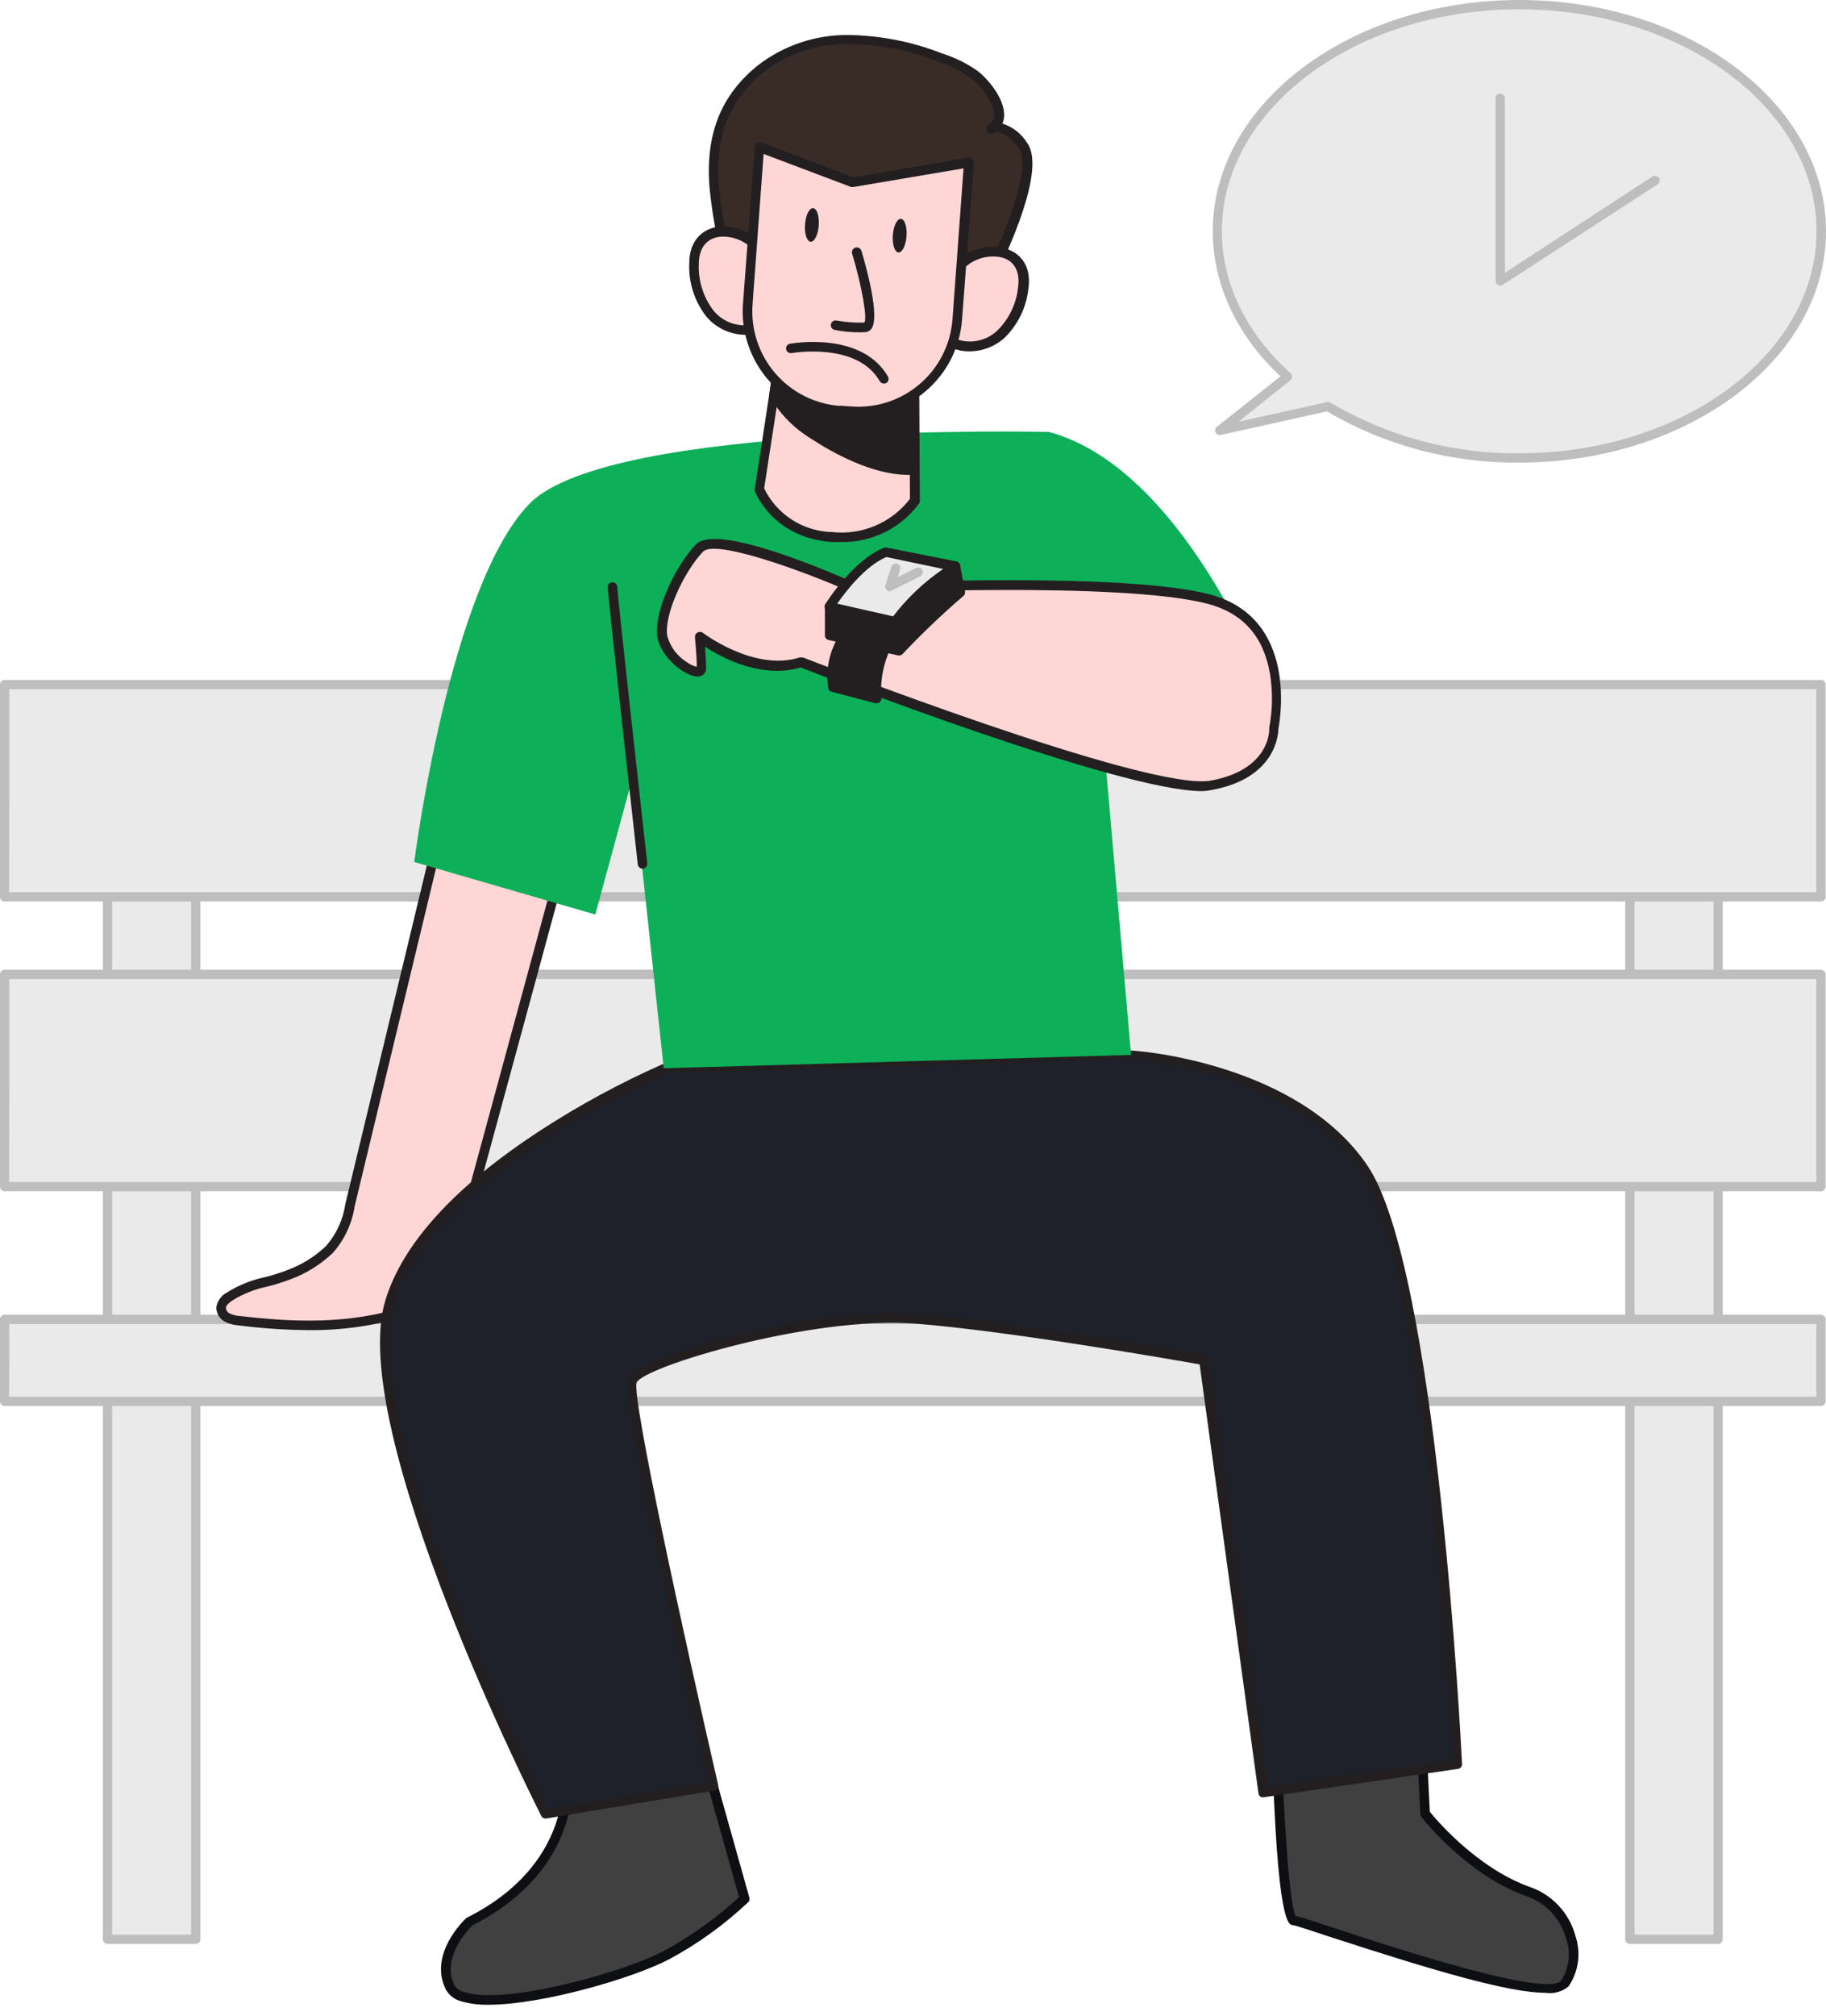 <svg width="145" height="160" viewBox="0 0 145 160" fill="none" xmlns="http://www.w3.org/2000/svg">
<path d="M136.434 55.457H129.424V153.932H136.434V55.457Z" fill="#EAEAEA"/>
<path d="M136.434 154.302H129.424C129.326 154.302 129.233 154.263 129.163 154.194C129.094 154.124 129.055 154.03 129.055 153.932V55.457C129.055 55.359 129.094 55.265 129.163 55.196C129.233 55.127 129.326 55.088 129.424 55.088H136.434C136.531 55.09 136.624 55.129 136.693 55.198C136.761 55.267 136.801 55.36 136.803 55.457V153.955C136.797 154.049 136.756 154.137 136.687 154.202C136.619 154.266 136.528 154.302 136.434 154.302ZM129.793 153.563H136.065V55.827H129.793V153.563Z" fill="#BEBEBF"/>
<path d="M15.554 55.457H8.544V153.932H15.554V55.457Z" fill="#EAEAEA"/>
<path d="M15.546 154.302H8.537C8.439 154.302 8.345 154.263 8.276 154.194C8.207 154.124 8.168 154.03 8.168 153.932V55.457C8.17 55.36 8.209 55.267 8.278 55.198C8.347 55.129 8.44 55.09 8.537 55.088H15.546C15.644 55.088 15.738 55.127 15.807 55.196C15.876 55.265 15.915 55.359 15.915 55.457V153.955C15.91 154.049 15.868 154.137 15.8 154.202C15.731 154.266 15.64 154.302 15.546 154.302ZM8.906 153.563H15.177V55.827H8.906V153.563Z" fill="#BEBEBF"/>
<path d="M144.602 77.343H0.369V94.188H144.602V77.343Z" fill="#EAEAEA"/>
<path d="M144.602 94.558H0.369C0.271 94.558 0.177 94.519 0.108 94.449C0.039 94.38 0 94.286 0 94.188V77.343C0 77.245 0.039 77.151 0.108 77.082C0.177 77.013 0.271 76.974 0.369 76.974H144.602C144.699 76.974 144.793 77.013 144.862 77.082C144.932 77.151 144.97 77.245 144.97 77.343V94.188C144.97 94.286 144.932 94.38 144.862 94.449C144.793 94.519 144.699 94.558 144.602 94.558ZM0.723 93.819H144.233V77.713H0.738L0.723 93.819Z" fill="#BEBEBF"/>
<path d="M144.602 54.341H0.369V71.186H144.602V54.341Z" fill="#EAEAEA"/>
<path d="M144.602 71.556H0.369C0.271 71.556 0.177 71.517 0.108 71.448C0.039 71.378 0 71.284 0 71.186V54.341C0 54.243 0.039 54.149 0.108 54.08C0.177 54.011 0.271 53.972 0.369 53.972H144.602C144.699 53.972 144.793 54.011 144.862 54.08C144.932 54.149 144.97 54.243 144.97 54.341V71.171C144.972 71.221 144.964 71.271 144.947 71.317C144.929 71.364 144.902 71.406 144.868 71.442C144.833 71.478 144.792 71.507 144.746 71.526C144.7 71.546 144.651 71.556 144.602 71.556ZM0.723 70.817H144.233V54.711H0.738L0.723 70.817Z" fill="#BEBEBF"/>
<path d="M144.602 104.728H0.369V111.233H144.602V104.728Z" fill="#EAEAEA"/>
<path d="M144.602 111.602H0.369C0.271 111.602 0.177 111.563 0.108 111.494C0.039 111.425 0 111.331 0 111.233V104.728C0 104.63 0.039 104.536 0.108 104.467C0.177 104.398 0.271 104.359 0.369 104.359H144.602C144.699 104.359 144.793 104.398 144.862 104.467C144.932 104.536 144.97 104.63 144.97 104.728V111.233C144.97 111.331 144.932 111.425 144.862 111.494C144.793 111.563 144.699 111.602 144.602 111.602ZM0.723 110.863H144.233V105.098H0.738L0.723 110.863Z" fill="#BEBEBF"/>
<path d="M35.401 64.076L27.794 95.659C27.6 96.962 27.034 98.181 26.164 99.17C25.239 100.06 24.138 100.745 22.932 101.18C21.301 101.846 19.737 101.919 18.225 102.91C18.056 102.996 17.908 103.119 17.793 103.27C17.678 103.421 17.599 103.596 17.561 103.782C17.563 103.949 17.611 104.113 17.699 104.255C17.788 104.397 17.913 104.512 18.062 104.588C18.365 104.732 18.694 104.815 19.029 104.832C23.544 105.356 28.001 105.46 32.354 104.041C35.003 103.183 35.719 101.757 36.383 99.037L45.502 65.473" fill="#FFD6D6"/>
<path d="M24.481 105.578C22.646 105.565 20.813 105.442 18.992 105.209C18.605 105.19 18.226 105.092 17.878 104.92C17.663 104.812 17.483 104.644 17.359 104.438C17.235 104.231 17.172 103.994 17.177 103.753C17.219 103.51 17.317 103.28 17.461 103.08C17.605 102.88 17.793 102.716 18.011 102.599C18.935 102.019 19.954 101.607 21.021 101.38C21.62 101.234 22.209 101.048 22.784 100.826C23.941 100.407 24.999 99.752 25.891 98.904C26.713 97.962 27.246 96.802 27.425 95.563L35.032 63.987C35.056 63.889 35.117 63.804 35.203 63.752C35.289 63.699 35.392 63.683 35.49 63.706C35.588 63.73 35.672 63.791 35.725 63.877C35.777 63.963 35.794 64.066 35.77 64.164L28.163 95.748C27.956 97.121 27.356 98.404 26.437 99.443C25.472 100.368 24.326 101.083 23.072 101.543C22.465 101.777 21.844 101.972 21.213 102.126C20.23 102.331 19.291 102.706 18.439 103.235C18.232 103.376 17.951 103.59 17.937 103.812C17.945 103.907 17.978 103.999 18.032 104.078C18.087 104.157 18.16 104.221 18.247 104.263C18.507 104.38 18.788 104.448 19.073 104.462C22.998 104.92 27.625 105.201 32.236 103.686C34.686 102.888 35.357 101.639 36.006 98.956L45.133 65.377C45.167 65.287 45.232 65.212 45.317 65.168C45.403 65.124 45.501 65.114 45.593 65.139C45.686 65.164 45.766 65.222 45.817 65.303C45.869 65.384 45.888 65.482 45.871 65.576L36.744 99.14C36.051 101.993 35.269 103.516 32.472 104.41C29.886 105.217 27.19 105.611 24.481 105.578Z" fill="#231F20"/>
<path d="M101.357 138.499C101.357 138.499 101.763 152.329 102.692 152.395C103.622 152.462 122.548 159.513 124.237 157.414C125.713 155.596 124.791 151.346 121.382 150.155C116.645 148.492 113.133 143.947 113.133 143.947L112.698 134.929" fill="#3F403F"/>
<path d="M122.739 158.182C119.825 158.182 113.885 156.431 105.636 153.748C104.212 153.275 102.862 152.831 102.685 152.809C102.309 152.809 101.416 152.713 101.01 138.536C101.008 138.486 101.016 138.436 101.034 138.389C101.051 138.342 101.078 138.299 101.112 138.263C101.147 138.226 101.188 138.197 101.234 138.177C101.28 138.156 101.329 138.145 101.379 138.145C101.479 138.144 101.575 138.183 101.648 138.251C101.721 138.32 101.764 138.414 101.77 138.514C101.947 144.575 102.405 151.198 102.877 152.07C103.216 152.136 104.013 152.402 105.902 153.023C110.085 154.406 122.835 158.619 123.972 157.207C124.287 156.721 124.486 156.169 124.553 155.593C124.621 155.018 124.556 154.434 124.363 153.888C124.159 153.122 123.773 152.417 123.237 151.833C122.701 151.25 122.031 150.806 121.286 150.54C116.497 148.862 113.007 144.398 112.867 144.205C112.815 144.146 112.786 144.07 112.786 143.991L112.343 134.981C112.339 134.88 112.375 134.782 112.442 134.707C112.51 134.633 112.604 134.588 112.705 134.582C112.756 134.574 112.808 134.578 112.857 134.593C112.906 134.608 112.952 134.633 112.99 134.668C113.028 134.703 113.058 134.746 113.078 134.793C113.097 134.841 113.106 134.893 113.103 134.944L113.539 143.814C114.062 144.457 117.331 148.322 121.544 149.801C122.404 150.108 123.176 150.62 123.796 151.292C124.415 151.964 124.863 152.776 125.1 153.659C125.326 154.323 125.395 155.03 125.302 155.726C125.208 156.421 124.955 157.085 124.562 157.665C124.313 157.877 124.021 158.032 123.707 158.122C123.392 158.211 123.062 158.232 122.739 158.182Z" fill="#0D0F13"/>
<path d="M55.722 138.499C55.722 138.499 48.092 139.512 45.06 141.035C45.06 141.035 45.923 148.189 37.261 152.528C37.261 152.528 34.45 155.137 35.785 157.739C37.121 160.341 49.229 157.192 52.999 155.137C55.238 153.929 57.313 152.438 59.175 150.702L55.722 138.499Z" fill="#3F403F"/>
<path d="M38.788 159.129C38.073 159.147 37.36 159.06 36.67 158.87C36.407 158.808 36.16 158.692 35.943 158.531C35.726 158.37 35.544 158.165 35.409 157.931C33.992 155.1 36.884 152.388 37.002 152.269L37.091 152.21C45.399 148.049 44.691 141.168 44.683 141.123C44.672 141.044 44.686 140.964 44.723 140.894C44.76 140.823 44.819 140.767 44.89 140.731C47.945 139.201 55.352 138.204 55.67 138.167C55.76 138.153 55.853 138.173 55.929 138.224C56.005 138.274 56.06 138.351 56.083 138.44L59.507 150.629C59.526 150.694 59.526 150.763 59.508 150.828C59.489 150.893 59.453 150.952 59.403 150.998C57.524 152.771 55.42 154.289 53.146 155.514C50.394 156.97 43.127 159.129 38.788 159.129ZM37.482 152.868C37.172 153.171 35.01 155.426 36.088 157.591C36.18 157.731 36.3 157.852 36.439 157.946C36.578 158.039 36.735 158.105 36.899 158.138C40.168 159.173 49.679 156.512 52.785 154.819C54.915 153.653 56.897 152.233 58.688 150.592L55.419 138.943C53.943 139.15 48.136 140.044 45.436 141.286C45.472 142.659 45.236 144.025 44.742 145.307C43.953 147.472 42.035 150.547 37.482 152.846V152.868Z" fill="#0D0F13"/>
<path d="M52.741 84.794C52.741 84.794 34.228 92.606 30.96 103.272C27.854 113.406 43.311 143.925 43.311 143.925L56.666 141.707C56.666 141.707 49.612 111.173 50.21 109.606C50.808 108.04 64.583 104.07 72.648 104.691C80.712 105.312 95.587 107.973 95.587 107.973L100.295 142.291L115.73 140.074C115.73 140.074 113.804 100.737 108.278 92.665C102.752 84.594 89.832 83.7 89.832 83.7L52.741 84.794Z" fill="#1E212A"/>
<path d="M43.311 144.346C43.242 144.345 43.175 144.326 43.116 144.289C43.058 144.253 43.01 144.201 42.979 144.139C42.352 142.89 27.485 113.354 30.606 103.198C31.985 98.689 36.117 94.166 42.876 89.753C45.972 87.738 49.224 85.974 52.601 84.476C52.644 84.466 52.69 84.466 52.733 84.476L89.802 83.389C90.378 83.389 103.047 84.372 108.58 92.51C114.114 100.648 116.018 138.433 116.099 140.029C116.102 140.12 116.071 140.209 116.012 140.279C115.954 140.348 115.872 140.394 115.782 140.406L100.346 142.661C100.298 142.669 100.25 142.668 100.202 142.656C100.155 142.645 100.111 142.624 100.072 142.595C100.034 142.566 100.001 142.529 99.977 142.487C99.953 142.445 99.938 142.398 99.933 142.35L95.262 108.298C93.233 107.936 79.989 105.63 72.626 105.061C64.509 104.44 51.051 108.49 50.549 109.754C50.181 111.04 54.239 129.556 57.028 141.685C57.047 141.784 57.029 141.887 56.976 141.973C56.947 142.015 56.91 142.05 56.866 142.077C56.823 142.103 56.775 142.121 56.725 142.128L43.37 144.346H43.311ZM52.822 85.215C51.649 85.725 34.376 93.346 31.307 103.442C28.429 112.851 42.079 140.709 43.518 143.599L56.253 141.463C54.888 135.55 49.28 111.026 49.893 109.481C50.631 107.589 64.915 103.73 72.707 104.307C80.698 104.92 95.535 107.566 95.683 107.596C95.76 107.609 95.83 107.646 95.885 107.702C95.939 107.758 95.974 107.829 95.986 107.906L100.641 141.855L115.398 139.704C115.184 135.868 113.125 100.36 108.02 92.85C102.692 85.015 89.972 84.055 89.847 84.047L52.822 85.215Z" fill="#231F20"/>
<path d="M83.302 34.288C83.302 34.288 48.402 33.461 42.042 39.987C35.682 46.514 32.893 68.422 32.893 68.422L47.273 72.591L50.225 61.74L52.704 84.794L89.817 83.737L87.803 60.691L101.357 56.389C101.357 56.389 94.62 37.356 83.302 34.288Z" fill="#0EAF59"/>
<path d="M78.786 21.553C78.786 21.553 82.734 13.652 81.236 11.59C79.738 9.527 78.72 10.274 78.713 10.281C80.306 9.128 78.41 6.756 77.385 5.95C76.577 5.359 75.68 4.902 74.728 4.597C72.4 3.667 69.923 3.166 67.416 3.119C64.899 3.086 62.443 3.9 60.444 5.433C57.382 7.916 56.4 11.057 56.755 14.894C56.991 17.636 57.825 20.371 57.987 23.061C61.123 23.379 64.288 23.8 67.468 23.845C69.962 23.918 77.318 24.48 78.786 21.553Z" fill="#392C27"/>
<path d="M70.803 24.325C69.859 24.325 68.973 24.325 68.236 24.266H67.431C64.841 24.199 62.266 23.933 59.728 23.667L57.92 23.482C57.83 23.472 57.745 23.43 57.682 23.364C57.618 23.298 57.58 23.212 57.574 23.12C57.457 21.704 57.25 20.297 56.954 18.907C56.685 17.603 56.483 16.285 56.349 14.96C55.987 10.717 57.212 7.569 60.2 5.174C62.268 3.584 64.811 2.74 67.416 2.779C69.964 2.822 72.483 3.323 74.854 4.257C75.852 4.573 76.796 5.042 77.65 5.647C78.469 6.29 79.76 7.813 79.738 9.151C79.735 9.377 79.687 9.6 79.598 9.808C80.426 10.067 81.13 10.622 81.576 11.368C83.118 13.489 79.827 20.363 79.156 21.716C78.012 23.955 74.064 24.325 70.803 24.325ZM58.312 22.728L59.787 22.884C62.288 23.15 64.878 23.416 67.431 23.475H68.243C70.929 23.571 77.208 23.793 78.432 21.354C79.967 18.249 81.9 13.149 80.912 11.789C79.923 10.429 79.178 10.4 78.912 10.562C78.828 10.617 78.727 10.636 78.629 10.617C78.531 10.598 78.445 10.541 78.388 10.459C78.36 10.419 78.34 10.374 78.329 10.326C78.318 10.279 78.317 10.23 78.325 10.182C78.333 10.133 78.351 10.088 78.377 10.046C78.403 10.005 78.437 9.969 78.477 9.941C78.615 9.851 78.729 9.727 78.808 9.581C78.887 9.435 78.927 9.272 78.927 9.106C78.927 8.116 77.872 6.8 77.134 6.216C76.357 5.651 75.495 5.214 74.581 4.923C72.299 4.005 69.868 3.519 67.409 3.489C64.976 3.448 62.601 4.229 60.665 5.706C57.891 7.96 56.755 10.88 57.094 14.842C57.227 16.137 57.427 17.425 57.692 18.7C57.969 20.031 58.176 21.376 58.312 22.728Z" fill="#231F20"/>
<path d="M75.245 22.654C76.041 19.262 81.797 18.833 81.221 22.861C81.077 24.267 80.442 25.575 79.428 26.557C78.914 27.034 78.269 27.347 77.577 27.456C76.885 27.566 76.176 27.466 75.54 27.171" fill="#FFD6D6"/>
<path d="M76.949 27.888C76.397 27.893 75.852 27.761 75.363 27.503C75.274 27.455 75.208 27.373 75.179 27.276C75.15 27.18 75.161 27.075 75.208 26.986C75.23 26.941 75.262 26.9 75.301 26.867C75.339 26.835 75.384 26.81 75.433 26.796C75.481 26.781 75.532 26.777 75.582 26.783C75.632 26.789 75.681 26.805 75.725 26.831C76.291 27.084 76.92 27.165 77.532 27.064C78.145 26.963 78.714 26.684 79.17 26.262C80.117 25.342 80.71 24.117 80.845 22.802C81.029 21.494 80.484 20.585 79.369 20.4C78.575 20.273 77.761 20.441 77.082 20.872C76.403 21.304 75.904 21.969 75.68 22.743C75.657 22.841 75.595 22.926 75.51 22.979C75.424 23.031 75.321 23.048 75.223 23.024C75.125 23.001 75.04 22.939 74.988 22.853C74.935 22.767 74.919 22.664 74.942 22.566C75.207 21.591 75.826 20.752 76.679 20.213C77.531 19.673 78.555 19.474 79.546 19.654C80.764 19.883 81.959 20.858 81.664 22.913C81.504 24.406 80.825 25.796 79.746 26.838C78.974 27.52 77.978 27.894 76.949 27.888Z" fill="#231F20"/>
<path d="M61.056 21.649C60.761 18.175 55.154 16.904 55.154 20.977C55.095 22.388 55.534 23.774 56.393 24.894C56.833 25.439 57.423 25.841 58.09 26.05C58.757 26.259 59.471 26.266 60.141 26.069" fill="#FFD6D6"/>
<path d="M59.138 26.579C58.55 26.567 57.973 26.428 57.443 26.173C56.914 25.918 56.445 25.553 56.068 25.101C55.145 23.905 54.672 22.421 54.733 20.91C54.733 18.833 56.068 18.042 57.308 17.954C58.321 17.933 59.305 18.293 60.066 18.964C60.827 19.634 61.309 20.566 61.417 21.575C61.438 21.631 61.445 21.69 61.439 21.749C61.433 21.808 61.413 21.864 61.382 21.914C61.35 21.964 61.308 22.006 61.258 22.036C61.207 22.067 61.151 22.086 61.092 22.091C61.033 22.096 60.974 22.088 60.919 22.067C60.864 22.046 60.815 22.012 60.775 21.968C60.735 21.925 60.706 21.873 60.689 21.816C60.673 21.76 60.669 21.7 60.68 21.642C60.569 20.837 60.168 20.102 59.552 19.574C58.936 19.047 58.148 18.765 57.337 18.781C56.172 18.833 55.5 19.617 55.493 20.94C55.434 22.268 55.841 23.576 56.644 24.635C57.033 25.122 57.558 25.482 58.151 25.671C58.744 25.861 59.38 25.871 59.979 25.7C60.077 25.666 60.184 25.672 60.277 25.716C60.371 25.762 60.443 25.842 60.477 25.94C60.511 26.038 60.505 26.146 60.46 26.239C60.415 26.333 60.335 26.405 60.237 26.439C59.881 26.548 59.509 26.595 59.138 26.579Z" fill="#231F20"/>
<path d="M60.303 38.812C60.816 39.925 61.63 40.871 62.652 41.544C63.675 42.217 64.865 42.589 66.088 42.619C67.338 42.744 68.599 42.543 69.749 42.035C70.898 41.528 71.897 40.73 72.647 39.721V37.304V31.687V26.439L62.392 25.7L61.742 29.942L61.536 31.317L60.303 38.812Z" fill="#FFD6D6"/>
<path d="M66.738 43.025C66.516 43.025 66.295 43.025 66.059 43.025C61.373 42.685 60.001 39.13 59.942 38.975C59.924 38.912 59.924 38.845 59.942 38.782L61.949 25.655C61.962 25.56 62.011 25.473 62.087 25.414C62.163 25.354 62.259 25.327 62.355 25.338L72.611 26.077C72.707 26.082 72.797 26.125 72.863 26.195C72.928 26.265 72.965 26.357 72.965 26.454L73.046 39.758C73.046 39.831 73.025 39.903 72.987 39.965C72.267 40.94 71.323 41.727 70.236 42.26C69.148 42.793 67.948 43.055 66.738 43.025ZM60.68 38.768C61.177 39.79 61.947 40.655 62.904 41.266C63.861 41.878 64.968 42.213 66.103 42.234C67.268 42.359 68.445 42.182 69.522 41.722C70.599 41.261 71.541 40.532 72.257 39.603L72.19 26.823L62.635 26.084L60.68 38.768Z" fill="#231F20"/>
<path d="M61.455 31.302C62.22 32.619 63.304 33.722 64.605 34.51C66.723 35.9 69.925 37.519 72.633 37.304V31.687C70.657 31.787 68.676 31.656 66.73 31.295C64.995 31.099 63.301 30.638 61.706 29.928L61.455 31.302Z" fill="#231F20"/>
<path d="M72.139 37.696C69.239 37.696 66.088 35.922 64.406 34.821C63.051 34.001 61.924 32.852 61.13 31.48C61.093 31.41 61.08 31.329 61.093 31.251L61.292 29.876C61.303 29.818 61.326 29.763 61.36 29.716C61.395 29.669 61.44 29.63 61.492 29.602C61.543 29.577 61.6 29.564 61.658 29.564C61.715 29.564 61.772 29.577 61.824 29.602C63.387 30.294 65.046 30.743 66.745 30.933C68.669 31.291 70.627 31.422 72.581 31.325C72.631 31.32 72.681 31.325 72.729 31.342C72.776 31.359 72.819 31.386 72.854 31.421C72.892 31.454 72.921 31.495 72.942 31.541C72.962 31.587 72.973 31.637 72.972 31.687V37.304C72.973 37.397 72.938 37.487 72.875 37.556C72.812 37.624 72.726 37.666 72.633 37.674C72.485 37.689 72.316 37.696 72.139 37.696ZM61.809 31.236C62.543 32.443 63.555 33.457 64.76 34.192C66.074 35.05 69.335 36.986 72.212 36.942V32.064C70.331 32.129 68.448 31.987 66.597 31.642C64.995 31.448 63.423 31.05 61.92 30.46L61.809 31.236Z" fill="#231F20"/>
<path d="M66.664 32.574L67.579 32.64C68.611 32.717 69.648 32.589 70.632 32.264C71.615 31.938 72.524 31.422 73.308 30.745C74.092 30.067 74.735 29.242 75.2 28.315C75.665 27.389 75.944 26.379 76.019 25.345L76.912 12.883L67.704 14.465L60.281 11.656L59.366 24.125C59.291 25.16 59.42 26.2 59.746 27.185C60.072 28.17 60.589 29.08 61.267 29.865C61.944 30.65 62.77 31.293 63.696 31.758C64.622 32.222 65.63 32.5 66.664 32.574Z" fill="#FFD6D6"/>
<path d="M68.169 33.047C67.962 33.047 67.756 33.047 67.549 33.047L66.634 32.98C64.448 32.818 62.415 31.792 60.983 30.129C59.551 28.466 58.837 26.301 58.998 24.111L59.942 11.634C59.946 11.575 59.964 11.517 59.995 11.465C60.025 11.414 60.067 11.371 60.117 11.338C60.167 11.306 60.224 11.286 60.283 11.28C60.343 11.273 60.403 11.281 60.459 11.301L67.785 14.073L76.897 12.506C76.954 12.497 77.011 12.501 77.066 12.517C77.121 12.534 77.171 12.562 77.214 12.6C77.256 12.638 77.29 12.686 77.311 12.738C77.333 12.791 77.343 12.848 77.34 12.905L76.396 25.345C76.245 27.428 75.313 29.377 73.787 30.8C72.261 32.223 70.254 33.015 68.169 33.017V33.047ZM66.693 32.197L67.608 32.263C69.588 32.412 71.547 31.767 73.052 30.469C74.557 29.172 75.487 27.329 75.636 25.345L76.514 13.364L67.778 14.842C67.712 14.856 67.644 14.856 67.579 14.842L60.636 12.218L59.758 24.177C59.615 26.164 60.266 28.127 61.566 29.634C62.866 31.142 64.71 32.071 66.693 32.219V32.197Z" fill="#231F20"/>
<path d="M68.243 26.38C67.584 26.38 66.926 26.315 66.28 26.188C66.231 26.179 66.184 26.16 66.143 26.133C66.101 26.106 66.066 26.07 66.038 26.029C66.01 25.987 65.992 25.941 65.982 25.892C65.973 25.843 65.974 25.793 65.985 25.744C65.994 25.695 66.012 25.648 66.039 25.606C66.066 25.564 66.102 25.528 66.143 25.5C66.184 25.472 66.23 25.452 66.279 25.442C66.328 25.432 66.379 25.431 66.427 25.441C67.157 25.576 67.899 25.631 68.641 25.604C68.877 25.279 68.457 22.758 67.667 20.134C67.653 20.085 67.648 20.035 67.653 19.984C67.658 19.934 67.673 19.885 67.697 19.84C67.721 19.796 67.753 19.756 67.793 19.724C67.832 19.692 67.877 19.668 67.925 19.654C67.974 19.639 68.025 19.634 68.075 19.639C68.125 19.645 68.174 19.66 68.219 19.683C68.263 19.707 68.302 19.74 68.334 19.779C68.366 19.819 68.39 19.864 68.405 19.912C68.766 21.11 69.881 25.086 69.216 26.069C69.159 26.156 69.081 26.229 68.99 26.28C68.899 26.331 68.797 26.36 68.693 26.365L68.243 26.38Z" fill="#231F20"/>
<path d="M71.987 18.746C72.041 18.009 71.841 17.394 71.54 17.372C71.239 17.349 70.952 17.929 70.898 18.666C70.844 19.403 71.044 20.018 71.344 20.04C71.645 20.062 71.933 19.483 71.987 18.746Z" fill="#231F20"/>
<path d="M65.015 17.897C65.069 17.16 64.869 16.545 64.568 16.523C64.267 16.5 63.98 17.08 63.926 17.817C63.872 18.553 64.072 19.169 64.372 19.191C64.673 19.213 64.961 18.634 65.015 17.897Z" fill="#231F20"/>
<path d="M70.176 30.438C70.11 30.438 70.044 30.42 69.987 30.386C69.93 30.352 69.883 30.304 69.851 30.245C68.036 27.111 62.894 28.028 62.842 28.028C62.747 28.04 62.651 28.015 62.574 27.959C62.497 27.902 62.444 27.818 62.426 27.724C62.408 27.63 62.426 27.533 62.478 27.452C62.529 27.371 62.609 27.313 62.702 27.289C62.938 27.244 68.427 26.291 70.508 29.883C70.559 29.971 70.573 30.076 70.546 30.175C70.52 30.273 70.456 30.357 70.368 30.408C70.308 30.436 70.241 30.446 70.176 30.438Z" fill="#231F20"/>
<path d="M101.135 57.867C101.135 57.867 102.995 49.478 96.015 47.608C89.035 45.738 67.977 46.758 67.977 46.758C67.977 46.758 57.079 41.931 55.515 43.52C53.951 45.109 52.261 48.694 52.563 50.55C52.866 52.405 55.662 53.972 55.662 53.04C55.662 52.109 55.508 50.55 55.508 50.55C55.508 50.55 59.698 53.816 63.572 52.575C63.572 52.575 91.027 63.3 96.148 62.361C101.268 61.422 101.135 57.867 101.135 57.867Z" fill="#FFD6D6"/>
<path d="M95.447 62.797C88.976 62.797 65.741 53.816 63.579 52.981C60.503 53.89 57.345 52.242 55.98 51.326C56.024 51.85 56.068 52.53 56.068 53.04C56.072 53.124 56.059 53.208 56.031 53.286C56.002 53.365 55.958 53.437 55.9 53.499C55.843 53.56 55.775 53.609 55.698 53.643C55.622 53.678 55.539 53.696 55.456 53.698C54.467 53.772 52.505 52.22 52.209 50.609C51.877 48.613 53.604 44.954 55.257 43.217C56.909 41.48 65.977 45.435 68.014 46.329C69.718 46.248 89.315 45.383 96.111 47.194C103.098 49.064 101.645 57.194 101.512 57.86C101.512 58.347 101.261 61.784 96.236 62.701C95.977 62.758 95.712 62.79 95.447 62.797ZM63.631 52.19C63.678 52.183 63.725 52.183 63.771 52.19C64.044 52.294 91.189 62.864 96.14 61.962C100.848 61.104 100.796 57.978 100.789 57.845C100.781 57.712 100.789 57.778 100.789 57.749C101.059 56.329 101.077 54.873 100.84 53.447C100.324 50.49 98.678 48.672 95.948 47.94C89.101 46.115 68.198 47.09 67.992 47.098C67.933 47.112 67.873 47.112 67.815 47.098C63.388 45.139 56.747 42.818 55.832 43.786C54.356 45.316 52.704 48.783 52.991 50.483C53.222 51.339 53.767 52.076 54.519 52.545C54.76 52.727 55.036 52.858 55.33 52.929C55.33 52.013 55.183 50.601 55.183 50.587C55.175 50.513 55.189 50.438 55.223 50.373C55.257 50.307 55.31 50.253 55.375 50.217C55.438 50.177 55.51 50.155 55.585 50.155C55.659 50.155 55.732 50.177 55.795 50.217C55.795 50.217 59.876 53.343 63.513 52.183C63.553 52.178 63.593 52.18 63.631 52.19Z" fill="#231F20"/>
<path d="M65.845 48.147V50.431L71.393 51.658C71.393 51.658 75.26 47.682 76.241 47.046L75.842 44.947L65.845 48.147Z" fill="#231F20"/>
<path d="M71.423 52.028H71.341L65.793 50.801C65.71 50.784 65.636 50.738 65.584 50.672C65.531 50.606 65.503 50.523 65.505 50.439V48.155C65.505 48.077 65.529 48.001 65.574 47.937C65.619 47.874 65.683 47.826 65.756 47.8L75.761 44.607C75.809 44.585 75.86 44.574 75.912 44.574C75.965 44.574 76.016 44.585 76.064 44.607C76.151 44.665 76.212 44.755 76.233 44.858L76.632 46.957C76.644 47.029 76.635 47.103 76.606 47.17C76.578 47.237 76.53 47.294 76.469 47.334C74.797 48.77 73.202 50.292 71.688 51.895C71.655 51.934 71.615 51.966 71.569 51.989C71.523 52.011 71.474 52.025 71.423 52.028ZM66.258 50.136L71.327 51.259C71.998 50.572 74.787 47.733 75.887 46.883L75.614 45.405L66.258 48.362V50.136Z" fill="#231F20"/>
<path d="M65.845 48.147C65.845 48.147 67.948 44.74 70.346 43.794L75.842 44.947C75.842 44.947 72.279 47.297 71.098 49.337L65.845 48.147Z" fill="#EAEAEA"/>
<path d="M71.128 49.736H71.047L65.786 48.547C65.727 48.534 65.672 48.507 65.625 48.469C65.579 48.43 65.543 48.381 65.52 48.325C65.493 48.271 65.479 48.211 65.479 48.151C65.479 48.091 65.493 48.031 65.52 47.977C65.609 47.83 67.734 44.452 70.213 43.469C70.283 43.45 70.357 43.45 70.427 43.469L75.953 44.562C76.027 44.578 76.095 44.615 76.147 44.669C76.2 44.723 76.235 44.791 76.248 44.866C76.262 44.939 76.254 45.016 76.223 45.084C76.193 45.153 76.142 45.211 76.079 45.25C76.079 45.25 72.574 47.571 71.46 49.507C71.433 49.574 71.387 49.631 71.328 49.671C71.269 49.712 71.199 49.735 71.128 49.736ZM66.494 47.918L70.921 48.923C72.039 47.465 73.381 46.196 74.898 45.161L70.382 44.215C68.7 44.925 67.136 46.98 66.494 47.896V47.918Z" fill="#231F20"/>
<path d="M67.321 50.158C66.838 50.78 66.487 51.494 66.286 52.256C66.086 53.018 66.041 53.813 66.155 54.593L69.615 55.465C69.491 53.872 69.837 52.279 70.611 50.882L67.321 50.158Z" fill="#231F20"/>
<path d="M69.593 55.827H69.534L66.044 54.91C65.969 54.892 65.902 54.851 65.852 54.793C65.801 54.734 65.77 54.662 65.763 54.585C65.643 53.755 65.693 52.909 65.912 52.099C66.13 51.29 66.511 50.533 67.032 49.877C67.074 49.829 67.127 49.794 67.187 49.774C67.247 49.755 67.311 49.752 67.372 49.766L70.67 50.505C70.728 50.517 70.782 50.544 70.827 50.583C70.873 50.622 70.907 50.671 70.928 50.727C70.955 50.779 70.97 50.838 70.97 50.897C70.97 50.956 70.955 51.014 70.928 51.067C70.195 52.392 69.869 53.904 69.991 55.413C69.995 55.472 69.986 55.531 69.964 55.586C69.942 55.641 69.909 55.691 69.866 55.731C69.791 55.797 69.693 55.832 69.593 55.827ZM66.479 54.289L69.202 54.984C69.167 53.651 69.448 52.329 70.021 51.126L67.438 50.564C66.705 51.661 66.367 52.975 66.479 54.289Z" fill="#231F20"/>
<path d="M70.663 46.935C70.574 46.936 70.487 46.904 70.419 46.846C70.365 46.797 70.325 46.734 70.306 46.663C70.286 46.592 70.287 46.517 70.309 46.447L70.781 44.969C70.814 44.879 70.88 44.806 70.966 44.764C71.052 44.722 71.151 44.716 71.242 44.745C71.332 44.775 71.408 44.839 71.453 44.923C71.498 45.008 71.508 45.106 71.482 45.198L71.283 45.819L72.758 45.08C72.801 45.059 72.848 45.046 72.896 45.043C72.944 45.04 72.992 45.047 73.037 45.063C73.083 45.078 73.124 45.103 73.16 45.135C73.196 45.167 73.225 45.206 73.245 45.25C73.267 45.294 73.279 45.341 73.282 45.39C73.285 45.438 73.279 45.487 73.263 45.533C73.247 45.579 73.223 45.621 73.19 45.658C73.158 45.694 73.119 45.724 73.076 45.745L70.862 46.846C70.805 46.894 70.736 46.925 70.663 46.935Z" fill="#BEBEBF"/>
<path d="M51.022 68.954C50.928 68.953 50.839 68.918 50.769 68.855C50.7 68.793 50.656 68.707 50.645 68.614C50.402 66.397 48.262 47.319 48.262 46.602C48.258 46.552 48.264 46.5 48.282 46.452C48.299 46.404 48.326 46.36 48.362 46.324C48.398 46.287 48.441 46.259 48.489 46.241C48.536 46.222 48.587 46.215 48.638 46.218C48.739 46.22 48.836 46.261 48.907 46.333C48.979 46.404 49.02 46.501 49.022 46.602C49.022 47.201 50.741 62.634 51.398 68.533C51.408 68.632 51.38 68.732 51.317 68.811C51.255 68.89 51.165 68.941 51.066 68.954H51.022Z" fill="#231F20"/>
<path d="M120.637 0.37C107.4 0.37 96.672 8.419 96.672 18.36C96.672 22.751 98.767 26.771 102.25 29.891L96.834 34.163L105.408 32.263C110.006 34.998 115.267 36.412 120.614 36.351C133.851 36.351 144.579 28.294 144.579 18.36C144.579 8.426 133.873 0.37 120.637 0.37Z" fill="#EAEAEA"/>
<path d="M120.637 36.72C115.273 36.772 109.995 35.367 105.363 32.655L96.937 34.525C96.856 34.544 96.77 34.534 96.695 34.497C96.62 34.46 96.559 34.399 96.523 34.324C96.487 34.248 96.478 34.163 96.497 34.081C96.516 33.999 96.562 33.927 96.627 33.875L101.682 29.876C98.206 26.624 96.303 22.544 96.303 18.36C96.303 8.234 107.215 0 120.651 0C134.087 0 145 8.234 145 18.36C145 28.486 134.051 36.72 120.637 36.72ZM105.43 31.894C105.497 31.892 105.564 31.91 105.622 31.945C110.166 34.637 115.358 36.033 120.637 35.981C133.645 35.981 144.247 28.072 144.247 18.36C144.247 8.648 133.66 0.739 120.637 0.739C107.614 0.739 97.026 8.64 97.026 18.36C97.026 22.462 98.966 26.491 102.478 29.617C102.518 29.654 102.55 29.698 102.572 29.748C102.594 29.798 102.604 29.851 102.604 29.905C102.604 29.96 102.592 30.014 102.567 30.063C102.543 30.111 102.507 30.154 102.464 30.186L98.347 33.475L105.349 31.923L105.43 31.894Z" fill="#BEBEBF"/>
<path d="M119.131 22.669C119.069 22.67 119.008 22.655 118.954 22.625C118.897 22.592 118.848 22.545 118.815 22.488C118.781 22.431 118.763 22.366 118.762 22.3V7.798C118.762 7.7 118.801 7.606 118.871 7.537C118.94 7.467 119.034 7.428 119.131 7.428C119.229 7.43 119.321 7.47 119.39 7.539C119.459 7.608 119.498 7.7 119.5 7.798V21.649L131.217 14.014C131.299 13.96 131.4 13.941 131.496 13.961C131.592 13.981 131.676 14.039 131.73 14.121C131.784 14.204 131.803 14.304 131.783 14.4C131.763 14.497 131.705 14.581 131.623 14.635L119.331 22.61C119.271 22.648 119.202 22.668 119.131 22.669Z" fill="#BEBEBF"/>
</svg>
